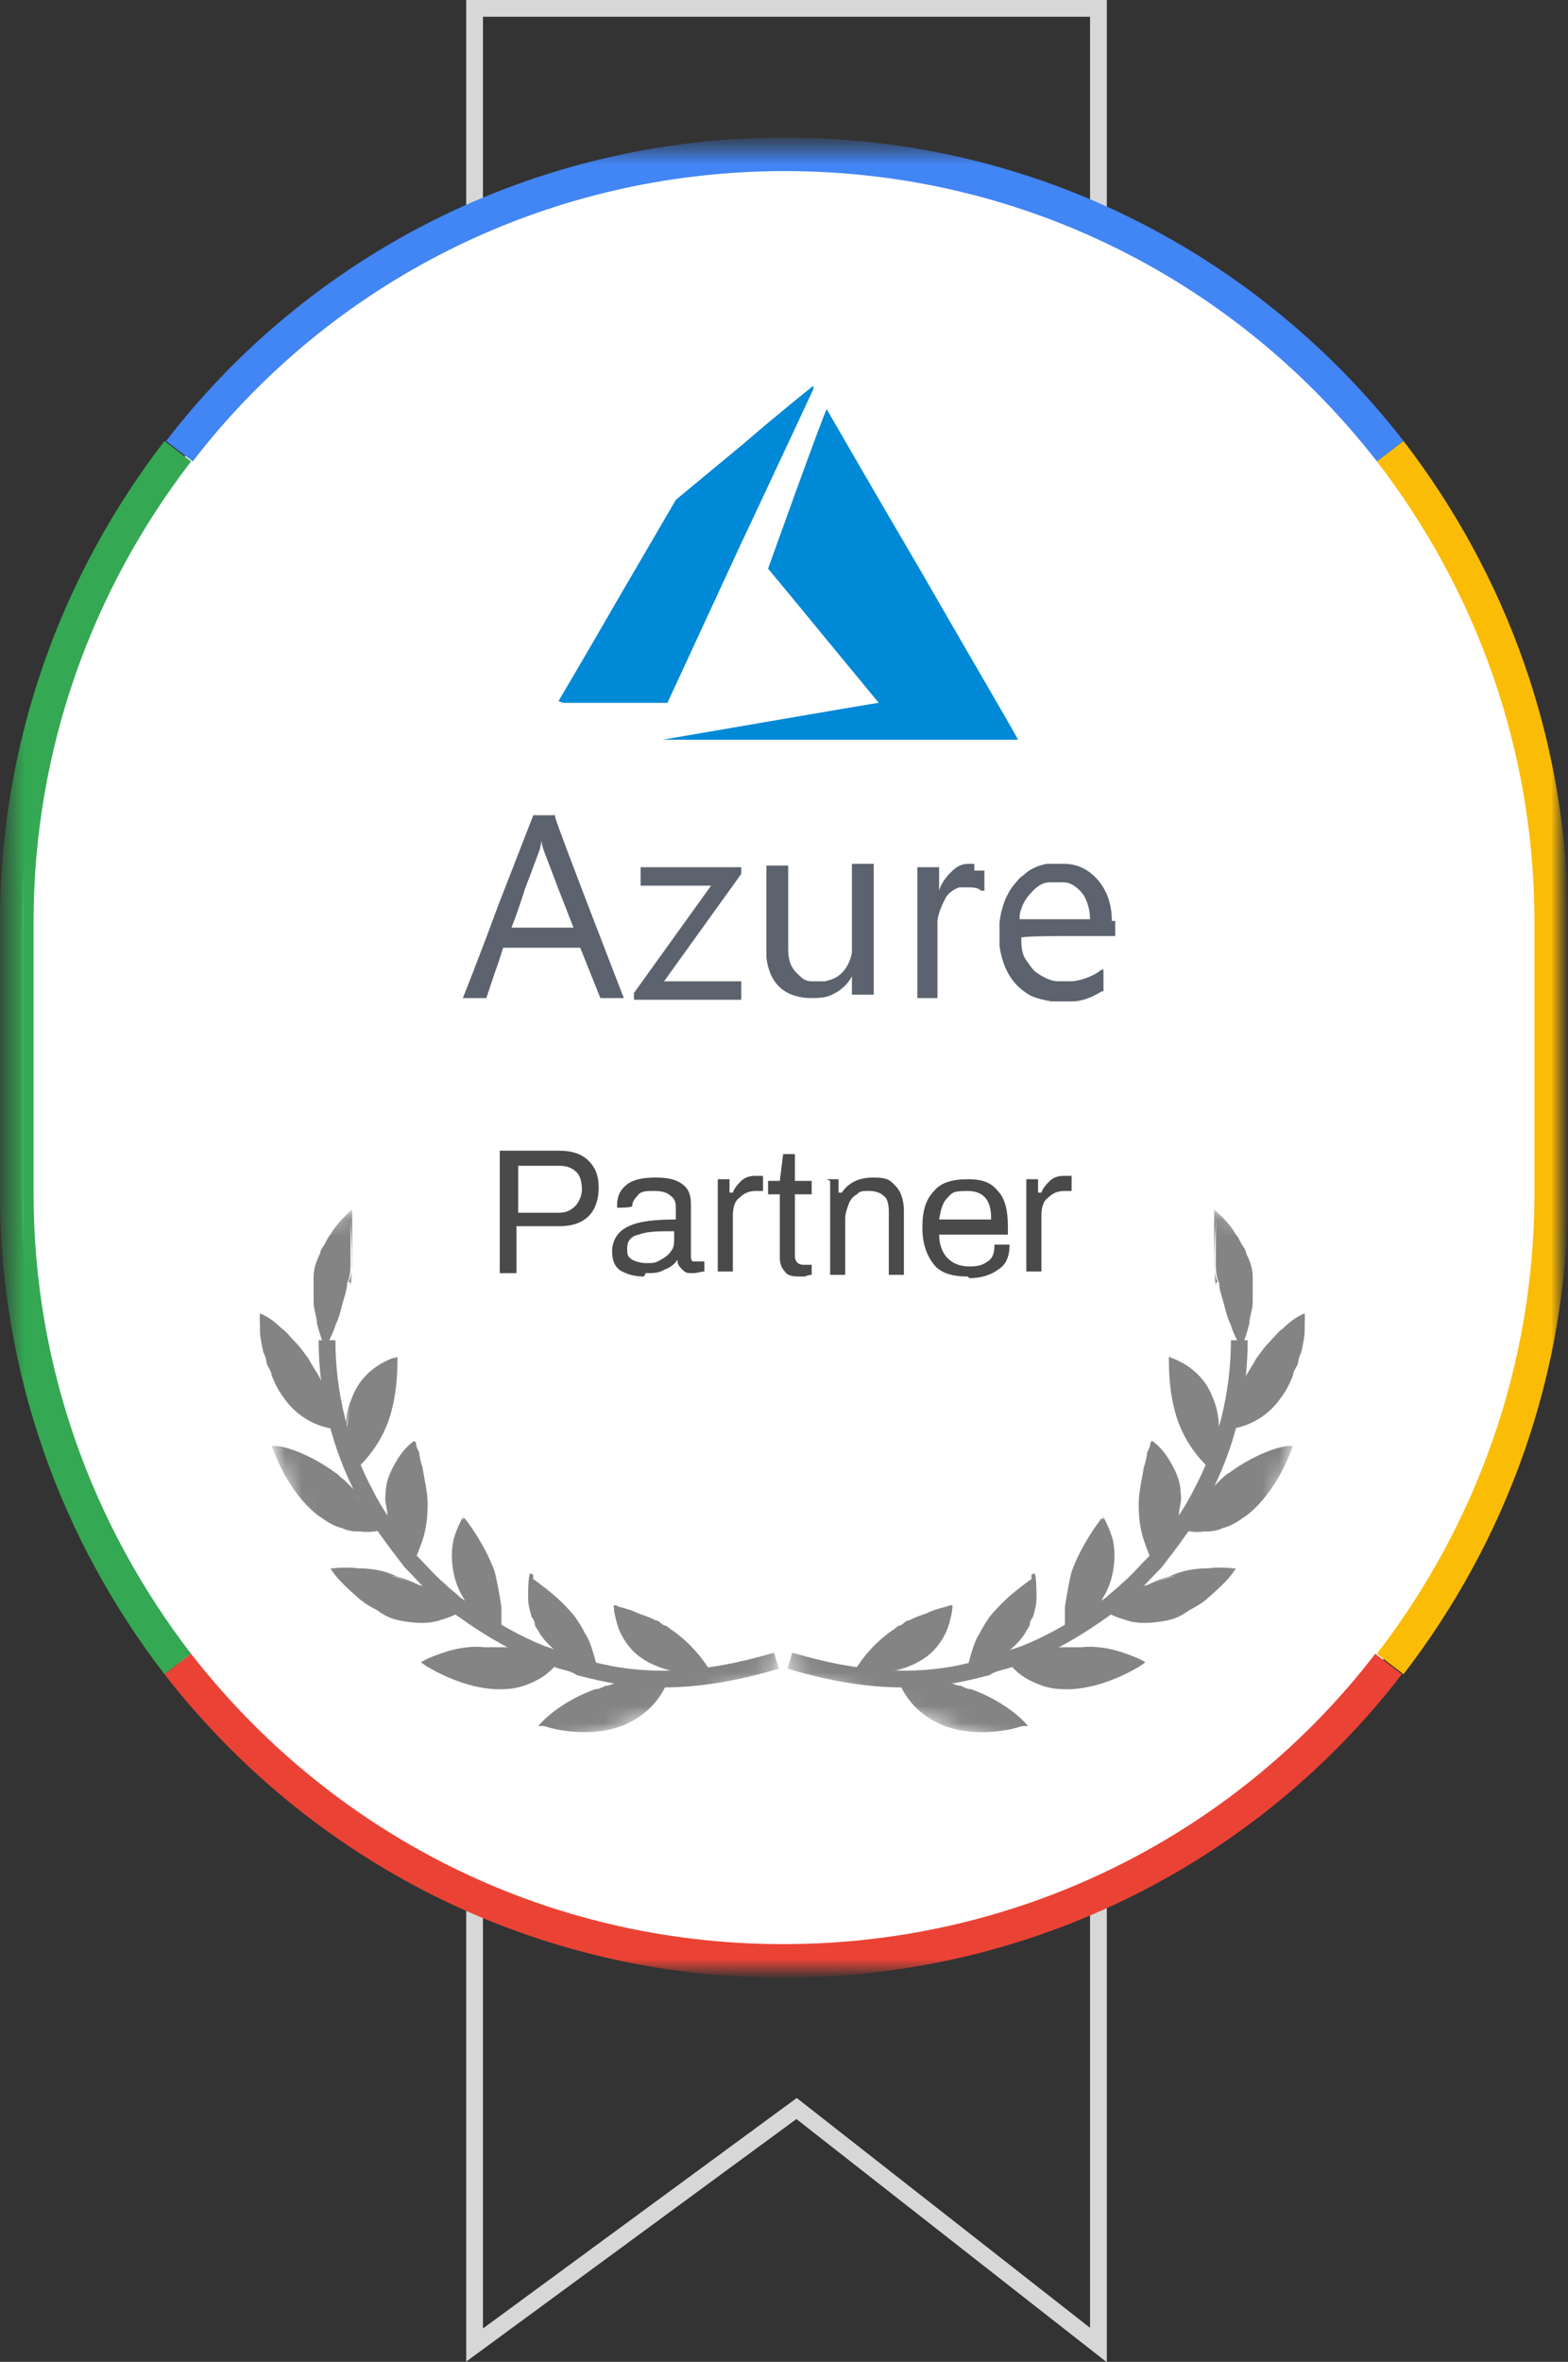 <?xml version="1.0" encoding="UTF-8"?>
<svg xmlns="http://www.w3.org/2000/svg" xmlns:xlink="http://www.w3.org/1999/xlink" version="1.1" viewBox="0 0 93.5 140.8">
  <rect x="0" y="0" width="93.5" height="140.8" fill="#333333" stroke="none"/>
  <defs>
    <style>
      .cls-1 {
        stroke: #d7d7d7;
      }

      .cls-1, .cls-2, .cls-3, .cls-4, .cls-5, .cls-6 {
        fill: none;
      }

      .cls-7 {
        mask: url(#mask);
      }

      .cls-8 {
        stroke: #353535;
      }

      .cls-8, .cls-9 {
        fill: #fff;
      }

      .cls-2 {
        stroke: #fbbc05;
      }

      .cls-2, .cls-3, .cls-4, .cls-6 {
        stroke-width: 2px;
      }

      .cls-3 {
        stroke: #4285f4;
      }

      .cls-10 {
        isolation: isolate;
      }

      .cls-11 {
        mask: url(#mask-2);
      }

      .cls-12 {
        mask: url(#mask-1);
      }

      .cls-13 {
        fill: #848484;
      }

      .cls-4 {
        stroke: #34a853;
      }

      .cls-14 {
        mix-blend-mode: color-dodge;
      }

      .cls-15 {
        fill: #4a4a4a;
      }

      .cls-5 {
        stroke: #848484;
        stroke-miterlimit: 10;
      }

      .cls-16 {
        fill: #0089d6;
      }

      .cls-17 {
        fill: #5c636e;
      }

      .cls-6 {
        stroke: #ea4335;
      }
    </style>
    <mask id="mask" x="0" y="8.3" width="93.5" height="109.6" maskUnits="userSpaceOnUse">
      <g id="mask7_0_1">
        <path class="cls-9" d="M93,8.8H.5v108.6h92.5V8.8Z"/>
      </g>
    </mask>
    <mask id="mask-1" x="46.8" y="67.2" width="34.1" height="40.3" maskUnits="userSpaceOnUse">
      <g id="mask8_0_1">
        <path class="cls-9" d="M57.9,67.2l-11.1,32.4,23,7.9,11.1-32.4-23-7.9Z"/>
      </g>
    </mask>
    <mask id="mask-2" x="12.5" y="67.2" width="34.1" height="40.3" maskUnits="userSpaceOnUse">
      <g id="mask9_0_1">
        <path class="cls-9" d="M35.5,67.2l-23,7.9,11.1,32.4,23-7.9-11.1-32.4Z"/>
      </g>
    </mask>
  </defs>
  <!-- Generator: Adobe Illustrator 28.6.0, SVG Export Plug-In . SVG Version: 1.2.0 Build 709)  -->
  <g class="cls-10">
    <g id="Layer_1">
      <g>
        <path class="cls-1" d="M65.5.5H28.3v139.3l19.2-14.1,18,14.1V.5Z"/>
        <path class="cls-8" d="M46.5,9.5c25.3,0,45.8,20.5,45.8,45.8v16.1c0,25.3-20.5,45.8-45.8,45.8S.8,96.6.8,71.3v-16.1C.8,30,21.3,9.5,46.5,9.5Z"/>
        <g class="cls-7">
          <g>
            <path class="cls-4" d="M10.6,26.9C4.6,34.7,1,44.4,1,55v16.1c0,10.6,3.6,20.3,9.6,28.1"/>
            <path class="cls-3" d="M82.9,26.9c-8.4-10.8-21.4-17.7-36.1-17.7s-27.8,6.9-36.1,17.7"/>
            <path class="cls-2" d="M82.9,99.2c6-7.8,9.6-17.5,9.6-28.1v-16.1c0-10.6-3.6-20.3-9.6-28.1"/>
            <path class="cls-6" d="M10.6,99.2c8.4,10.8,21.4,17.7,36.1,17.7s27.8-6.9,36.1-17.7"/>
            <g class="cls-12">
              <g>
                <path class="cls-13" d="M72.3,87.6c.3-.8.7-2.8,0-4.3-.6-1.6-2-2.2-2.6-2.4,0,.7,0,2.2.5,3.7.5,1.5,1.5,2.6,2,3h0Z"/>
                <path class="cls-13" d="M73.1,85.2c.6,0,2.2-.3,3.3-1.9.3-.4.5-.8.7-1.3,0-.2.2-.5.3-.7,0-.2.1-.5.2-.7.1-.5.2-.9.2-1.3,0-.4,0-.7,0-1-.3.1-.8.4-1.3.9-.3.2-.5.5-.8.8-.3.3-.5.6-.8,1-.2.4-.5.8-.7,1.2-.2.4-.4.8-.5,1.2-.3.7-.5,1.4-.7,1.8h0Z"/>
                <path class="cls-13" d="M68.8,93.2c.3-.3.6-.9,1-1.6.2-.4.3-.8.4-1.2,0-.4.2-.8.1-1.3,0-.8-.4-1.5-.7-2-.3-.5-.7-.9-1-1.1,0,.2-.1.4-.2.6,0,.2-.1.6-.2.9-.1.7-.3,1.4-.3,2.2,0,.8.1,1.5.3,2.1.2.6.4,1.1.6,1.4h0Z"/>
                <path class="cls-13" d="M70.3,91.2c.3,0,.8.2,1.5.1.3,0,.7,0,1.1-.2.4-.1.8-.3,1.2-.6.8-.5,1.5-1.4,2-2.2.5-.8.8-1.6,1-2.1-.6,0-2.1.5-3.6,1.6-.2.1-.3.3-.5.4-.2.2-.3.3-.5.5s-.3.3-.4.5c-.2.2-.3.3-.4.5-.1.2-.3.3-.4.4-.1.1-.2.3-.3.4-.2.2-.4.5-.5.6h0Z"/>
                <path class="cls-13" d="M63.7,97.4c.3-.3.9-.6,1.4-1.2.3-.3.5-.6.7-1,.2-.3.4-.8.5-1.2.2-.8.2-1.6,0-2.2-.2-.6-.4-1.1-.6-1.3-.4.5-1.3,1.8-1.8,3.2-.2.8-.3,1.5-.4,2.1,0,.6,0,1.2,0,1.5Z"/>
                <path class="cls-13" d="M65.8,96c.3.2.7.4,1.4.6.6.2,1.4.2,2.4,0,.5-.1.9-.3,1.3-.6.4-.2.9-.5,1.2-.8.7-.6,1.3-1.2,1.6-1.7-.3,0-.8-.1-1.5,0-.7,0-1.5.1-2.3.5-.4.1-.9.3-1.3.5-.2,0-.4.2-.6.3-.2,0-.4.2-.6.3-.4.2-.7.4-.9.6-.3.2-.5.3-.7.4Z"/>
                <path class="cls-13" d="M57.5,99.7c.8-.2,2.7-.9,3.6-2.3.1-.2.2-.3.3-.5,0-.2.1-.4.2-.5.1-.4.2-.7.2-1,0-.6,0-1.1-.1-1.4-.3.2-.7.5-1.2.9-.5.4-1.1,1-1.5,1.5-.2.3-.4.6-.6,1-.2.3-.3.6-.4.9-.2.6-.3,1.1-.4,1.4h0Z"/>
                <path class="cls-13" d="M60,99c.2.2.6.7,1.1,1,.5.3,1.3.7,2.3.7,1.9.1,4.1-1,4.9-1.6-.3-.2-.8-.4-1.4-.6-.6-.2-1.5-.4-2.4-.3-.4,0-.9,0-1.3,0-.4,0-.8.2-1.3.2-.8.1-1.5.4-1.9.4h0Z"/>
                <path class="cls-13" d="M50.9,99.8c.8,0,2.8,0,4.2-1,.7-.5,1.1-1.2,1.3-1.7.2-.6.3-1.1.3-1.4-.3.1-.9.2-1.5.5-.3.1-.6.2-1,.4-.2,0-.3.2-.5.3-.2,0-.3.2-.5.3-1.3.9-2.1,2.1-2.4,2.7h0Z"/>
                <path class="cls-13" d="M53.5,100c.2.6.8,2,2.6,2.8,1.8.8,4.2.4,5.1,0-.4-.5-1.6-1.5-3.3-2.1-.2,0-.4-.1-.6-.2-.2,0-.4-.1-.7-.2-.4,0-.9-.1-1.3-.2-.8-.1-1.5-.1-1.9-.2h0Z"/>
                <g class="cls-14">
                  <path class="cls-13" d="M69.8,80.9v.3c.6.2,1.9.9,2.5,2.4.6,1.4.3,3.1,0,4h0c.3-.8.7-2.7,0-4.3-.6-1.6-2-2.2-2.6-2.4h0Z"/>
                </g>
                <g class="cls-14">
                  <path class="cls-13" d="M73.1,85.2h0c.4-.9.9-2.5,1.8-3.8,1-1.5,2.3-2.3,2.9-2.6,0-.1,0-.3,0-.4-.3.2-.8.4-1.3.9-.3.2-.5.5-.8.8-.3.3-.5.6-.8,1-.2.4-.5.8-.7,1.2-.2.4-.4.8-.5,1.2-.3.7-.5,1.4-.7,1.8h0Z"/>
                </g>
                <g class="cls-14">
                  <path class="cls-13" d="M68.6,86c0,0,0,.2,0,.2.2.2.6.6.9,1.1.3.5.6,1.2.7,2,0,.7-.2,1.5-.4,2.2-.3.6-.6,1.2-.9,1.6h0c.3-.3.6-.9,1-1.6.2-.4.3-.8.4-1.2,0-.4.2-.8.1-1.3,0-.8-.4-1.5-.7-2-.3-.5-.7-.9-1-1.1Z"/>
                </g>
                <g class="cls-14">
                  <path class="cls-13" d="M70.3,91.2h0c.2-.2.3-.4.5-.6.2-.2.4-.5.7-.8.5-.5,1.1-1.1,1.7-1.6.4-.3.7-.5,1.1-.7.3-.2.7-.3,1-.5.6-.2,1.2-.3,1.5-.4,0-.1,0-.3.1-.4-.6,0-2.1.5-3.6,1.6-.2.1-.4.3-.5.4-.2.2-.3.3-.5.5-.2.2-.3.3-.4.5-.2.2-.3.3-.4.5-.1.2-.3.3-.4.4-.1.1-.2.3-.3.4-.2.2-.4.5-.5.6h0Z"/>
                </g>
                <g class="cls-14">
                  <path class="cls-13" d="M65.8,90.5c0,0,0,.1-.2.2.2.3.4.7.6,1.3.2.6.2,1.3,0,2.1-.2.7-.6,1.4-1.1,1.9-.5.5-1,.9-1.4,1.2h0c.3-.2.9-.6,1.4-1.2.3-.3.5-.6.7-1,.2-.3.4-.8.5-1.2.2-.8.2-1.6,0-2.2-.2-.6-.4-1-.6-1.3h0Z"/>
                </g>
                <g class="cls-14">
                  <path class="cls-13" d="M65.8,96h0c.2-.1.5-.3.7-.4.3-.2.6-.4.9-.5.7-.3,1.4-.7,2.1-1,.9-.3,1.6-.4,2.3-.4.7,0,1.2,0,1.5.1,0-.1.2-.2.2-.3-.3,0-.8-.1-1.5,0-.7,0-1.5.1-2.3.5-.4.1-.9.3-1.3.5-.2,0-.4.2-.6.3-.2,0-.4.2-.6.3-.4.2-.7.4-.9.6-.3.2-.5.3-.7.4h0Z"/>
                </g>
                <g class="cls-14">
                  <path class="cls-13" d="M61.7,93.8c0,0-.1,0-.2.1,0,.3.1.8,0,1.4,0,.3,0,.6-.2,1-.1.4-.3.7-.5,1-.8,1.3-2.4,1.9-3.3,2.2h0c.8-.2,2.7-.9,3.6-2.3.1-.2.2-.3.3-.5,0-.2.1-.4.2-.5.1-.4.2-.7.2-1,0-.6,0-1.1-.1-1.4h0Z"/>
                </g>
                <g class="cls-14">
                  <path class="cls-13" d="M60,99h0c.5,0,1.1-.2,1.8-.4.4,0,.7-.1,1.1-.2.4,0,.8,0,1.2,0,.9,0,1.7.2,2.3.4.6.2,1.1.4,1.4.6.1,0,.2-.1.3-.2-.3-.2-.8-.4-1.4-.6-.6-.2-1.5-.4-2.4-.3-.4,0-.9,0-1.3,0-.4,0-.8.2-1.3.2-.8.1-1.5.4-1.9.4h0Z"/>
                </g>
                <g class="cls-14">
                  <path class="cls-13" d="M56.8,95.7c0,0-.2,0-.2,0,0,.3-.1.8-.4,1.4-.2.5-.6,1.2-1.3,1.7-.3.2-.6.4-1,.6-.3.1-.7.2-1.1.3-.7.2-1.4.2-1.8.1h0c.8.1,2.8,0,4.2-1,.7-.5,1.1-1.2,1.3-1.7.2-.6.3-1.1.3-1.4h0Z"/>
                </g>
                <g class="cls-14">
                  <path class="cls-13" d="M53.5,100h0c.5,0,1.1.1,1.9.3.4,0,.7.1,1.1.2.4,0,.8.2,1.2.3.8.3,1.5.7,2.1,1.1.5.4.9.8,1.1,1,.1,0,.3,0,.4,0-.4-.5-1.6-1.5-3.3-2.1-.2,0-.4-.1-.6-.2-.2,0-.4-.1-.7-.2-.4,0-.9-.1-1.3-.2-.8-.1-1.5-.1-1.9-.2Z"/>
                </g>
                <path class="cls-5" d="M73.9,79.9c0,3.2-.8,6.4-2.3,9.2-.7,1.4-1.7,2.7-2.7,4-.6.6-1.1,1.2-1.7,1.7-.3.3-.6.5-.9.8l-1,.7c-1.3.9-2.7,1.7-4.2,2.3l-.6.2-.6.2c-.4.1-.8.2-1.1.4-.8.2-1.6.4-2.3.5-3.2.5-6.4,0-9.4-.9"/>
                <path class="cls-13" d="M73.9,80.6c0-.2.2-.4.3-.7.1-.3.2-.6.3-1,0-.4.2-.8.2-1.3,0-.5,0-1,0-1.5,0-.5-.2-1-.4-1.4,0-.2-.2-.4-.3-.6-.1-.2-.2-.4-.3-.5-.4-.7-.9-1.1-1.2-1.4,0,.4,0,1,0,1.8,0,.2,0,.4,0,.6,0,.2,0,.4,0,.6,0,.4,0,.9.2,1.3,0,.4.2.9.3,1.3.1.4.2.8.4,1.2.1.4.3.7.4,1,.1.3.2.5.3.7h0Z"/>
                <g class="cls-14">
                  <path class="cls-13" d="M72.5,76.5c0,0,0,.2,0,.2-.2-1.7,0-3.4,0-4.1.1.1.3.3.5.5.2.2.4.5.6.8.4.6.8,1.5,1,2.4,0,0,0-.2,0-.3,0-.5-.2-1-.4-1.4,0-.2-.2-.4-.3-.6-.1-.2-.2-.4-.3-.5-.4-.7-.9-1.1-1.2-1.4,0,.4,0,1,0,1.8,0,.2,0,.4,0,.6,0,.2,0,.4,0,.6,0,.4,0,.9.2,1.3h0Z"/>
                </g>
              </g>
            </g>
            <g class="cls-11">
              <g>
                <path class="cls-13" d="M21.1,87.6c-.3-.8-.7-2.8,0-4.3.6-1.6,2-2.2,2.6-2.4,0,.7,0,2.2-.5,3.7-.5,1.5-1.5,2.6-2,3h0Z"/>
                <path class="cls-13" d="M20.2,85.2c-.6,0-2.2-.3-3.3-1.9-.3-.4-.5-.8-.7-1.3,0-.2-.2-.5-.3-.7,0-.2-.1-.5-.2-.7-.1-.5-.2-.9-.2-1.3,0-.4,0-.7,0-1,.3.1.8.4,1.3.9.3.2.5.5.8.8.3.3.5.6.8,1,.2.4.5.8.7,1.2.2.4.4.8.5,1.2.3.7.5,1.4.7,1.8h0Z"/>
                <path class="cls-13" d="M24.6,93.2c-.3-.3-.6-.9-1-1.6-.2-.4-.3-.8-.4-1.2,0-.4-.2-.8-.1-1.3,0-.8.4-1.5.7-2,.3-.5.7-.9,1-1.1,0,.2.1.4.2.6,0,.2.1.6.2.9.1.7.3,1.4.3,2.2,0,.8-.1,1.5-.3,2.1-.2.6-.4,1.1-.6,1.4h0Z"/>
                <path class="cls-13" d="M23,91.2c-.3,0-.8.2-1.5.1-.3,0-.7,0-1.1-.2-.4-.1-.8-.3-1.2-.6-.8-.5-1.5-1.4-2-2.2-.5-.8-.8-1.6-1-2.1.6,0,2.1.5,3.6,1.6.2.1.3.3.5.4.2.2.3.3.5.5.2.2.3.3.4.5.2.2.3.3.4.5.1.2.3.3.4.4.1.1.2.3.3.4.2.2.4.5.5.6h0Z"/>
                <path class="cls-13" d="M29.7,97.4c-.3-.3-.9-.6-1.4-1.2-.3-.3-.5-.6-.7-1-.2-.3-.4-.8-.5-1.2-.2-.8-.2-1.6,0-2.2.2-.6.4-1.1.6-1.3.4.5,1.3,1.8,1.8,3.2.2.8.3,1.5.4,2.1,0,.6,0,1.2,0,1.5h0Z"/>
                <path class="cls-13" d="M27.6,96c-.3.2-.7.4-1.4.6-.6.2-1.4.2-2.4,0-.5-.1-.9-.3-1.3-.6-.4-.2-.9-.5-1.2-.8-.7-.6-1.3-1.2-1.6-1.7.3,0,.8-.1,1.5,0,.7,0,1.5.1,2.3.5.4.1.9.3,1.3.5.2,0,.4.2.6.3.2,0,.4.2.6.3.4.2.7.4.9.6.3.2.5.3.7.4Z"/>
                <path class="cls-13" d="M35.8,99.7c-.8-.2-2.7-.9-3.6-2.3-.1-.2-.2-.3-.3-.5,0-.2-.1-.4-.2-.5-.1-.4-.2-.7-.2-1,0-.6,0-1.1.1-1.4.3.2.7.5,1.2.9.5.4,1.1,1,1.5,1.5.2.3.4.6.6,1,.2.3.3.6.4.9.2.6.3,1.1.4,1.4h0Z"/>
                <path class="cls-13" d="M33.4,99c-.2.2-.6.7-1.1,1-.5.3-1.3.7-2.3.7-1.9.1-4.1-1-4.9-1.6.3-.2.8-.4,1.4-.6.6-.2,1.5-.4,2.4-.3.4,0,.9,0,1.3,0,.4,0,.8.2,1.3.2.8.1,1.5.4,1.9.4h0Z"/>
                <path class="cls-13" d="M42.4,99.8c-.8,0-2.8,0-4.2-1-.7-.5-1.1-1.2-1.3-1.7-.2-.6-.3-1.1-.3-1.4.3.1.9.2,1.5.5.3.1.6.2,1,.4.2,0,.3.2.5.3.2,0,.3.2.5.3,1.3.9,2.1,2.1,2.4,2.7h0Z"/>
                <path class="cls-13" d="M39.9,100c-.2.6-.8,2-2.6,2.8-1.8.8-4.2.4-5.1,0,.4-.5,1.6-1.5,3.3-2.1.2,0,.4-.1.6-.2.2,0,.4-.1.7-.2.4,0,.9-.1,1.3-.2.8-.1,1.5-.1,1.9-.2h0Z"/>
                <g class="cls-14">
                  <path class="cls-13" d="M23.5,80.9v.3c-.6.2-1.9.9-2.5,2.4-.6,1.4-.3,3.1,0,4h0c-.3-.8-.7-2.7,0-4.3.6-1.6,2-2.2,2.6-2.4h0Z"/>
                </g>
                <g class="cls-14">
                  <path class="cls-13" d="M20.2,85.2h0c-.4-.9-.9-2.5-1.8-3.8-1-1.5-2.3-2.3-2.9-2.6,0-.1,0-.3,0-.4.3.2.8.4,1.3.9.3.2.5.5.8.8.3.3.5.6.8,1,.2.4.5.8.7,1.2.2.4.4.8.5,1.2.3.7.5,1.4.7,1.8h0Z"/>
                </g>
                <g class="cls-14">
                  <path class="cls-13" d="M24.8,86c0,0,0,.2,0,.2-.2.2-.6.6-.9,1.1-.3.5-.6,1.2-.7,2,0,.7.2,1.5.4,2.2.3.6.6,1.2.9,1.6h0c-.3-.3-.6-.9-1-1.6-.2-.4-.3-.8-.4-1.2,0-.4-.2-.8-.1-1.3,0-.8.4-1.5.7-2,.3-.5.7-.9,1-1.1Z"/>
                </g>
                <g class="cls-14">
                  <path class="cls-13" d="M23,91.2h0c-.2-.2-.3-.4-.5-.6-.2-.2-.4-.5-.7-.8-.5-.5-1.1-1.1-1.7-1.6-.4-.3-.7-.5-1.1-.7-.3-.2-.7-.3-1-.5-.6-.2-1.2-.3-1.5-.4,0-.1,0-.3-.1-.4.6,0,2.1.5,3.6,1.6.2.1.3.3.5.4.2.2.3.3.5.5.2.2.3.3.4.5.2.2.3.3.4.5.1.2.3.3.4.4.1.1.2.3.3.4.2.2.4.5.5.6h0Z"/>
                </g>
                <g class="cls-14">
                  <path class="cls-13" d="M27.6,90.5c0,0,0,.1.2.2-.2.3-.4.7-.6,1.3-.2.6-.2,1.3,0,2.1.2.7.6,1.4,1.1,1.9.5.5,1,.9,1.4,1.2h0c-.3-.2-.9-.6-1.4-1.2-.3-.3-.5-.6-.7-1-.2-.3-.4-.8-.5-1.2-.2-.8-.2-1.6,0-2.2.2-.6.4-1,.6-1.3h0Z"/>
                </g>
                <g class="cls-14">
                  <path class="cls-13" d="M27.6,96h0c-.2-.1-.5-.3-.7-.4-.3-.2-.6-.4-.9-.5-.7-.3-1.4-.7-2.1-1-.9-.3-1.6-.4-2.3-.4-.7,0-1.2,0-1.5.1,0-.1-.2-.2-.2-.3.3,0,.8-.1,1.5,0,.7,0,1.5.1,2.3.5.4.1.9.3,1.3.5.2,0,.4.2.6.3.2,0,.4.2.6.3.4.2.7.4.9.6.3.2.5.3.7.4h0,0Z"/>
                </g>
                <g class="cls-14">
                  <path class="cls-13" d="M31.6,93.8c0,0,.1,0,.2.1,0,.3-.1.8,0,1.4,0,.3,0,.6.2,1,.1.4.3.7.5,1,.8,1.3,2.4,1.9,3.3,2.2h0c-.8-.2-2.7-.9-3.6-2.3-.1-.2-.2-.3-.3-.5,0-.2-.1-.4-.2-.5-.1-.4-.2-.7-.2-1,0-.6,0-1.1.1-1.4h0Z"/>
                </g>
                <g class="cls-14">
                  <path class="cls-13" d="M33.4,99h0c-.5,0-1.1-.2-1.8-.4-.4,0-.7-.1-1.1-.2-.4,0-.8,0-1.2,0-.9,0-1.7.2-2.3.4-.6.2-1.1.4-1.4.6-.1,0-.2-.1-.3-.2.3-.2.8-.4,1.4-.6.6-.2,1.5-.4,2.4-.3.4,0,.9,0,1.3,0,.4,0,.8.2,1.3.2.8.1,1.5.4,1.9.4h0Z"/>
                </g>
                <g class="cls-14">
                  <path class="cls-13" d="M36.6,95.7c0,0,.2,0,.2,0,0,.3.1.8.4,1.4.2.5.6,1.2,1.3,1.7.3.2.6.4,1,.6.3.1.7.2,1.1.3.7.2,1.4.2,1.8.1h0c-.8.1-2.8,0-4.2-1-.7-.5-1.1-1.2-1.3-1.7-.2-.6-.3-1.1-.3-1.4h0Z"/>
                </g>
                <g class="cls-14">
                  <path class="cls-13" d="M39.9,100h0c-.5,0-1.1.1-1.9.3-.4,0-.7.1-1.1.2-.4,0-.8.2-1.2.3-.8.3-1.5.7-2.1,1.1-.5.4-.9.8-1.1,1-.1,0-.3,0-.4,0,.4-.5,1.6-1.5,3.3-2.1.2,0,.4-.1.6-.2.2,0,.4-.1.7-.2.4,0,.9-.1,1.3-.2.8-.1,1.5-.1,1.9-.2h0Z"/>
                </g>
                <path class="cls-5" d="M19.5,79.9c0,3.2.8,6.4,2.3,9.2.7,1.4,1.7,2.7,2.7,4,.6.6,1.1,1.2,1.7,1.7.3.3.6.5.9.8l1,.7c1.3.9,2.7,1.7,4.2,2.3l.6.2.6.2c.4.1.8.2,1.1.4.8.2,1.6.4,2.3.5,3.2.5,6.4,0,9.4-.9"/>
                <path class="cls-13" d="M19.5,80.6c0-.2-.2-.4-.3-.7-.1-.3-.2-.6-.3-1,0-.4-.2-.8-.2-1.3,0-.5,0-1,0-1.5,0-.5.2-1,.4-1.4,0-.2.2-.4.3-.6.1-.2.2-.4.3-.5.4-.7.9-1.1,1.2-1.4,0,.4,0,1,0,1.8,0,.2,0,.4,0,.6,0,.2,0,.4,0,.6,0,.4,0,.9-.2,1.3,0,.4-.2.9-.3,1.3-.1.4-.2.8-.4,1.2-.1.4-.3.7-.4,1-.1.3-.2.5-.3.7h0Z"/>
                <g class="cls-14">
                  <path class="cls-13" d="M20.9,76.5c0,0,0,.2,0,.2.2-1.7,0-3.4,0-4.1-.1.1-.3.3-.5.5-.2.2-.4.5-.6.8-.4.6-.8,1.5-1,2.4,0,0,0-.2,0-.3,0-.5.2-1,.4-1.4,0-.2.2-.4.3-.6.1-.2.2-.4.3-.5.4-.7.9-1.1,1.2-1.4,0,.4,0,1,0,1.8,0,.2,0,.4,0,.6,0,.2,0,.4,0,.6,0,.4,0,.9-.2,1.3h0Z"/>
                </g>
              </g>
            </g>
          </g>
        </g>
        <path class="cls-15" d="M29.8,68.6h3.6c.7,0,1.3.2,1.7.6.4.4.6.9.6,1.6s-.2,1.3-.6,1.7c-.4.4-1,.6-1.7.6h-2.6v2.8h-1v-7.3ZM33.3,72.3c.4,0,.7-.1,1-.4.2-.2.4-.6.4-1s-.1-.8-.3-1c-.2-.2-.5-.4-1-.4h-2.5v2.8h2.5,0ZM38.4,76.1c-.5,0-.9-.1-1.3-.3-.4-.2-.6-.6-.6-1.2s.3-1.2,1-1.5c.6-.3,1.6-.4,2.8-.4v-.6c0-.3,0-.6-.3-.8-.2-.2-.5-.3-1-.3s-.8,0-1,.3c-.2.2-.3.4-.3.6h0c0,.1-.9.1-.9.1,0,0,0-.1,0-.2,0-.5.2-.9.6-1.2.4-.3,1-.4,1.7-.4s1.2.1,1.6.4c.4.3.5.7.5,1.2v3.1c0,.1,0,.2.1.3,0,0,.2,0,.3,0h.4v.6c-.2,0-.4.1-.7.1s-.4,0-.6-.2c-.2-.2-.3-.3-.3-.6h0c-.2.3-.5.5-.8.6-.3.2-.7.2-1.1.2h0ZM38.6,75.3c.3,0,.5,0,.8-.2.2-.1.5-.3.6-.5.2-.2.2-.5.2-.8v-.4c-.9,0-1.6,0-2.1.2-.5.1-.7.4-.7.8s0,.5.3.7c.2.1.5.2.8.2h0ZM42.8,70.3h.7v.8h.2c.1-.3.3-.5.5-.7.2-.2.5-.3.8-.3s.2,0,.3,0c.1,0,.2,0,.2,0v.9h-.4c-.4,0-.7.1-1,.4-.3.2-.4.6-.4,1.1v3.3h-.9v-5.6h0ZM47.6,76.1c-.4,0-.7-.1-.8-.3-.2-.2-.3-.5-.3-.8v-3.8h-.7v-.8h.7l.2-1.6h.7v1.6h1v.8h-1v3.7c0,.3.2.5.5.5h.5v.6c0,0-.2,0-.4.1-.2,0-.3,0-.4,0ZM49.3,70.3h.7v.8h.2c.4-.6,1-.9,1.9-.9s1,.2,1.3.5c.3.3.5.8.5,1.5v3.8h-.9v-3.8c0-.4-.1-.8-.3-.9-.2-.2-.5-.3-.9-.3s-.5,0-.7.2c-.2.1-.4.3-.5.6-.1.3-.2.5-.2.9v3.3h-.9v-5.6h0ZM57.7,76.1c-.9,0-1.6-.2-2-.7-.4-.5-.7-1.2-.7-2.2s.2-1.7.7-2.2c.4-.5,1.1-.7,2-.7s1.4.2,1.8.7c.4.4.6,1.1.6,2.1v.5h-4.1c0,.6.2,1.1.5,1.4.3.3.7.5,1.3.5s.8-.1,1.1-.3c.3-.2.4-.5.4-1h.9c0,.7-.2,1.2-.7,1.5-.4.3-1,.5-1.7.5h0ZM59.1,72.6c0-1.1-.5-1.6-1.4-1.6s-.9.1-1.2.4c-.3.3-.4.7-.5,1.3h3.1ZM61.2,70.3h.7v.8h.2c.1-.3.3-.5.5-.7.2-.2.5-.3.8-.3s.2,0,.3,0c.1,0,.2,0,.2,0v.9h-.4c-.4,0-.7.1-1,.4-.3.2-.4.6-.4,1.1v3.3h-.9v-5.6h0Z"/>
        <path class="cls-16" d="M45.9,43c3.5-.6,6.4-1.1,6.5-1.1h0s-3.3-4-3.3-4c-1.8-2.2-3.3-4-3.3-4,0,0,3.4-9.5,3.5-9.5,0,0,2.3,4,5.7,9.8,3.1,5.4,5.7,9.8,5.7,9.9h0c0,0-10.6,0-10.6,0h-10.6l6.4-1.1h0ZM33.3,41.8s1.6-2.7,3.5-6l3.5-6,4.1-3.4c2.2-1.9,4.1-3.4,4.1-3.4,0,0,0,0,0,.2,0,0-2,4.3-4.4,9.4l-4.3,9.3h-3.1c-1.7,0-3.1,0-3.1,0h0Z"/>
        <path class="cls-17" d="M50.8,51.7v4.9s0,.2,0,.2c-.1.5-.3.9-.6,1.2-.3.3-.6.4-1,.5-.2,0-.7,0-.8,0-.4,0-.6-.2-.9-.5-.3-.3-.5-.7-.5-1.4,0-.2,0-.4,0-2.6v-2.4h-1.3v2.5c0,2.6,0,2.6,0,3,.2,1.5,1,2.3,2.5,2.4.7,0,1.1,0,1.6-.3.4-.2.8-.6,1-1,0,0,0-.1,0-.1,0,0,0,.2,0,.6v.6h1.3v-7.8h-1.3,0Z"/>
        <path class="cls-17" d="M66.3,54.9c0-1-.3-1.8-.8-2.4-.5-.6-1.2-1-2-1-.3,0-.8,0-1.1,0-.5.1-1,.3-1.4.7-.2.1-.4.4-.5.5-.5.6-.8,1.4-.9,2.3,0,.4,0,1,0,1.4.2,1.3.7,2.2,1.6,2.8.4.3,1,.4,1.5.5.2,0,1,0,1.2,0,.7,0,1.3-.3,1.8-.6h.1v-.7c0-.5,0-.6,0-.6,0,0,0,0-.1,0-.5.4-1.1.6-1.7.7-.2,0-.7,0-.9,0-.5,0-1-.3-1.4-.6-.2-.2-.4-.5-.6-.8-.2-.4-.2-.8-.2-1.2h0c0-.1,2.8-.1,2.8-.1h2.8v-.3c0-.2,0-.5,0-.6h0ZM65,54.8h-4.2,0c0-.2,0-.4.1-.6.1-.4.4-.8.7-1.1.3-.3.6-.5,1-.5.2,0,.6,0,.8,0,.4,0,.7.2,1,.5.4.4.6,1.1.6,1.7h0c0,.1,0,.1,0,.1Z"/>
        <path class="cls-17" d="M33.1,48.6h-1.3l-2.1,5.4c-1.1,3-2.1,5.5-2.1,5.5,0,0,.1,0,.7,0h.7l.5-1.5c.3-.8.5-1.5.5-1.5h0c0,0,2.3,0,2.3,0h2.3l.6,1.5.6,1.5h.7c.4,0,.7,0,.7,0s-4-10.3-4.1-10.8h0c0-.1,0-.1,0-.1ZM34.3,55.3h-1.9c-1,0-1.9,0-1.9,0s.4-1,.8-2.3c.5-1.3.9-2.4.9-2.4,0-.1.1-.4.1-.5,0-.2,0-.2,0,0,0,.4.1.5,1,2.9.5,1.3.9,2.3.9,2.3h0Z"/>
        <path class="cls-17" d="M38.2,51.7v1.1h4.2s-2.3,3.2-2.3,3.2l-2.3,3.2v.4h6.4v-1.1h-2.3c-1.3,0-2.3,0-2.3,0s1-1.4,2.3-3.2l2.3-3.2v-.4h-6Z"/>
        <path class="cls-17" d="M58.1,51.5c-.2,0-.3,0-.4,0-.4,0-.7.2-1,.5-.3.3-.6.7-.7,1.1,0,0,0,.2,0,.2s0-.4,0-.8v-.8h-1.3v3.9c0,2.1,0,3.9,0,3.9,0,0,.3,0,.6,0h.6v-2.2c0-1.5,0-2.2,0-2.3,0-.5.3-1.1.5-1.5.2-.3.5-.5.8-.6.2,0,.3,0,.5,0,.3,0,.6,0,.8.2h.2c0,0,0-1.2,0-1.2h0c-.2,0-.3,0-.6,0h0Z"/>
      </g>
    </g>
  </g>
</svg>
